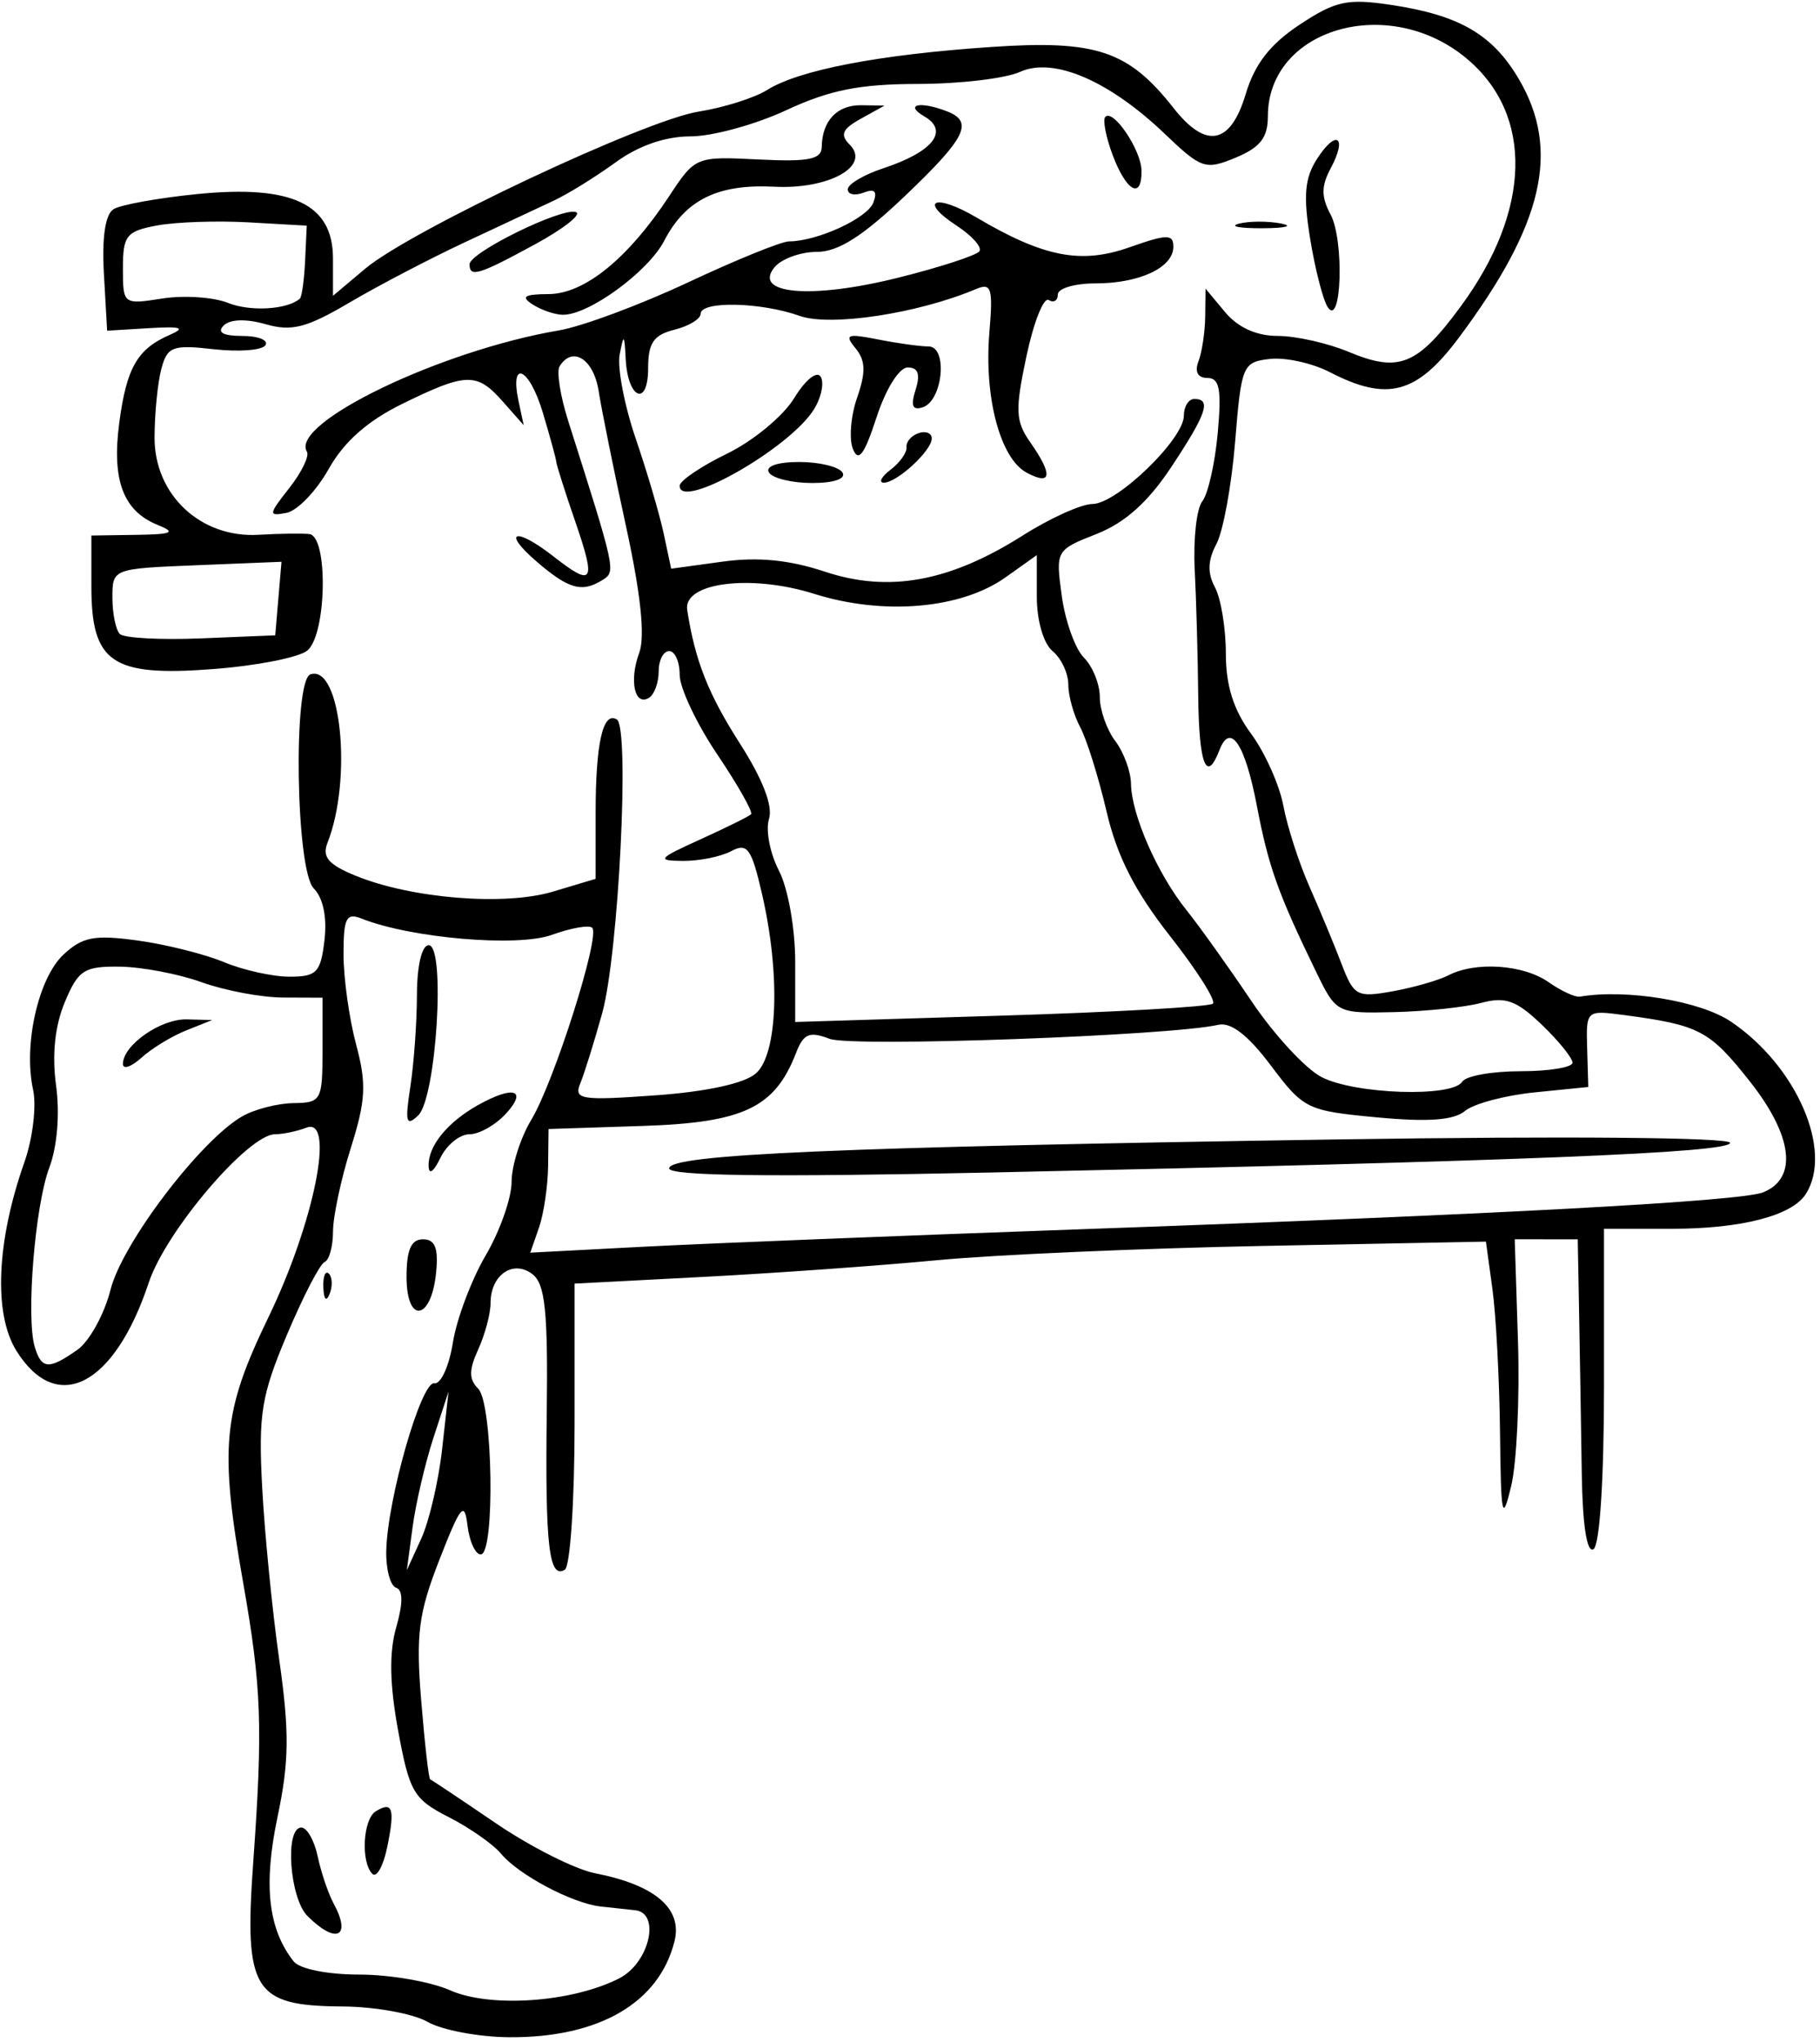 <svg xmlns="http://www.w3.org/2000/svg" xmlns:svg="http://www.w3.org/2000/svg" xmlns:xlink="http://www.w3.org/1999/xlink" id="svg2" width="277.121" height="310.956" version="1.1"><defs id="defs4"><radialGradient id="radialGradient5255" cx="398.111" cy="287.501" r="209.566" fx="398.111" fy="287.501" gradientTransform="matrix(1,0,0,0.918,-19.286,-7.911)" gradientUnits="userSpaceOnUse" xlink:href="#linearGradient5249"/><linearGradient id="linearGradient5249"><stop id="stop5251" offset="0" style="stop-color:#e3e3e3;stop-opacity:1"/><stop id="stop5253" offset="1" style="stop-color:#e3e3e3;stop-opacity:0"/></linearGradient></defs><g id="layer1" transform="translate(-274.563,-302.935)"><path style="fill:#000" id="path3040" d="m 339.665,610.796 c -2.199,-1.257 -8.026,-2.311 -12.947,-2.342 -13.591,-0.086 -15.006,-2.38 -13.592,-22.035 1.475,-20.51 1.256,-26.604 -1.522,-42.39 -3.654,-20.761 -3.155,-26.057 3.814,-40.479 6.994,-14.472 10.233,-30.607 5.805,-28.908 -1.437,0.551 -3.585,1.002 -4.774,1.002 -4.075,0 -16.627,14.738 -19.232,22.583 -5.228,15.741 -13.983,20.263 -20.146,10.406 -3.513,-5.619 -3.049,-16.668 1.206,-28.73 1.271,-3.602 1.867,-8.569 1.325,-11.037 -1.501,-6.834 0.788,-17 4.636,-20.587 2.887,-2.691 4.714,-3.037 11.286,-2.134 4.313,0.592 10.228,2.074 13.144,3.293 2.916,1.218 7.406,2.215 9.977,2.215 4.149,0 4.748,-0.628 5.326,-5.579 0.406,-3.476 -0.213,-6.443 -1.641,-7.871 -2.729,-2.729 -3.173,-31.696 -0.499,-32.587 4.645,-1.548 6.416,15.955 2.596,25.653 -0.85,2.159 0.136,3.316 4.267,5.005 8.525,3.486 22.694,4.633 30.044,2.431 l 6.518,-1.953 0,-10.012 c 0,-10.648 1.114,-15.561 3.231,-14.253 1.996,1.234 0.267,35.763 -2.242,44.764 -1.226,4.398 -2.727,9.206 -3.336,10.682 -0.998,2.422 0.123,2.598 11.417,1.791 7.811,-0.558 13.576,-1.812 15.322,-3.333 3.35,-2.918 3.77,-15.086 0.944,-27.331 -1.608,-6.968 -2.233,-7.836 -4.693,-6.52 -1.561,0.835 -4.864,1.503 -7.341,1.484 -4.092,-0.032 -3.851,-0.331 2.635,-3.273 3.926,-1.781 7.405,-3.504 7.73,-3.83 0.325,-0.325 -1.987,-4.421 -5.139,-9.101 -3.152,-4.68 -5.731,-10.139 -5.731,-12.13 0,-1.991 -0.72,-3.62 -1.599,-3.62 -0.88,0 -1.599,1.397 -1.599,3.104 0,1.707 -0.658,3.511 -1.463,4.009 -2.193,1.355 -3.063,-2.611 -1.499,-6.837 0.917,-2.479 0.252,-8.889 -1.993,-19.193 -1.854,-8.509 -3.735,-17.81 -4.181,-20.669 -0.763,-4.89 -3.995,-6.938 -5.952,-3.772 -0.485,0.785 0.117,4.563 1.337,8.397 7.171,22.535 7.24,22.846 5.282,24.09 -3.177,2.02 -5.195,1.474 -10.075,-2.723 -5.458,-4.694 -3.295,-5.374 2.55,-0.802 6.019,4.708 6.491,3.972 3.336,-5.198 -1.589,-4.618 -2.907,-8.757 -2.929,-9.197 -0.022,-0.44 -0.949,-3.835 -2.061,-7.545 -2.055,-6.86 -5.082,-8.219 -3.673,-1.65 l 0.771,3.597 -3.177,-3.599 c -3.952,-4.477 -5.535,-4.443 -15.277,0.329 -5.321,2.606 -8.908,5.776 -11.239,9.933 -1.883,3.358 -4.775,6.365 -6.426,6.683 -2.79,0.537 -2.761,0.272 0.421,-3.773 1.882,-2.393 3.093,-4.885 2.689,-5.538 -2.672,-4.323 20.388,-15.425 38.364,-18.47 3.519,-0.596 12.377,-3.89 19.686,-7.32 7.309,-3.43 14.219,-6.236 15.356,-6.236 4.266,0 11.919,-3.512 12.831,-5.888 0.664,-1.731 0.226,-2.189 -1.471,-1.538 -1.329,0.51 -2.417,0.286 -2.417,-0.498 0,-0.784 2.462,-2.238 5.47,-3.23 7.48,-2.469 10.002,-5.658 6.214,-7.862 -3.125,-1.818 -0.741,-2.387 3.379,-0.806 4.167,1.599 2.974,4.02 -6.376,12.932 -6.425,6.125 -10.157,8.489 -13.399,8.489 -2.471,0 -5.365,1.05 -6.43,2.333 -3.415,4.114 5.581,4.895 18.716,1.624 6.482,-1.614 12.102,-3.446 12.488,-4.071 0.386,-0.625 -1.154,-2.352 -3.422,-3.838 -5.99,-3.925 -3.364,-5.021 3.013,-1.258 10.194,6.015 15.863,7.115 23.244,4.511 5.734,-2.023 6.683,-2.035 6.683,-0.086 0,3.169 -5.141,5.583 -11.891,5.583 -3.137,0 -5.703,0.762 -5.703,1.694 0,0.932 -0.625,1.308 -1.389,0.836 -0.764,-0.472 -2.288,3.381 -3.388,8.562 -1.746,8.227 -1.671,9.889 0.589,13.115 3.469,4.952 3.263,6.656 -0.557,4.612 -4.025,-2.154 -6.502,-11.477 -5.675,-21.359 0.568,-6.786 0.315,-7.594 -2.064,-6.588 -8.784,3.714 -22.136,5.744 -26.817,4.077 -5.92,-2.108 -15.081,-2.304 -15.081,-0.323 0,0.784 -1.799,1.878 -3.999,2.43 -3.168,0.795 -3.999,2.013 -3.999,5.866 0,5.976 -3.108,4.685 -3.417,-1.419 -0.193,-3.81 -0.298,-3.888 -0.915,-0.678 -0.383,1.994 0.714,7.752 2.438,12.795 1.724,5.043 3.645,11.566 4.269,14.496 l 1.134,5.327 7.796,-1.072 c 5.419,-0.745 10.181,-0.28 15.62,1.527 9.724,3.23 19.005,1.533 30.098,-5.501 4.169,-2.644 8.95,-4.807 10.626,-4.807 3.695,0 13.922,-9.869 13.922,-13.435 0,-1.407 0.72,-2.559 1.599,-2.559 2.629,0 1.869,2.244 -3.518,10.376 -3.533,5.333 -7.054,8.486 -11.371,10.182 -6.203,2.437 -6.246,2.513 -5.296,9.44 0.526,3.841 2.045,8.07 3.374,9.4 1.329,1.329 2.416,4.027 2.416,5.995 0,1.968 1.057,4.976 2.348,6.683 1.292,1.708 2.371,4.636 2.399,6.508 0.07,4.708 4.012,13.706 8.408,19.195 2.022,2.525 6.484,8.772 9.914,13.881 3.43,5.109 8.244,10.327 10.697,11.596 5.079,2.627 19.924,3.117 21.413,0.707 0.544,-0.88 4.545,-1.599 8.891,-1.599 4.347,0 7.903,-0.585 7.903,-1.3 0,-0.715 -2.115,-3.327 -4.7,-5.803 -3.849,-3.687 -5.515,-4.285 -9.197,-3.301 -2.473,0.661 -8.449,1.293 -13.279,1.405 -8.729,0.201 -8.802,0.163 -11.891,-6.195 -5.759,-11.853 -7.224,-15.958 -8.981,-25.163 -1.813,-9.504 -4.056,-12.85 -5.715,-8.526 -1.971,5.136 -3.121,2.178 -3.225,-8.296 -0.059,-5.938 -0.299,-14.581 -0.534,-19.207 -0.234,-4.626 0.285,-9.304 1.155,-10.396 0.87,-1.092 1.927,-5.764 2.349,-10.383 0.607,-6.646 0.28,-8.397 -1.568,-8.397 -1.473,0 -1.977,-0.935 -1.365,-2.53 0.534,-1.391 0.995,-4.45 1.024,-6.798 l 0.053,-4.268 3.002,3.599 c 1.937,2.322 4.773,3.599 7.995,3.599 2.746,0 7.605,1.091 10.797,2.425 7.676,3.207 10.462,2.071 17.104,-6.977 10.702,-14.578 11.054,-29.111 0.912,-37.645 -11.868,-9.986 -30.321,-4.648 -30.321,8.771 0,3.231 -1.172,4.734 -4.892,6.275 -4.623,1.915 -5.217,1.716 -10.796,-3.616 -8.508,-8.131 -16.972,-11.754 -22.054,-9.438 -2.197,1.001 -9.178,1.827 -15.514,1.835 -8.897,0.011 -13.469,0.923 -20.076,3.999 -4.706,2.191 -11.257,3.983 -14.558,3.983 -3.861,0 -7.941,1.415 -11.437,3.964 -2.989,2.18 -7.234,4.807 -9.433,5.837 -2.199,1.03 -8.317,3.894 -13.595,6.366 -5.278,2.472 -13.158,6.592 -17.51,9.156 -6.505,3.833 -8.77,4.416 -12.731,3.28 -2.969,-0.851 -5.426,-0.774 -6.402,0.202 -1.046,1.046 -0.084,1.584 2.829,1.584 2.427,0 4.022,0.633 3.544,1.406 -0.478,0.773 -4.014,1.051 -7.857,0.618 -6.308,-0.711 -7.087,-0.42 -8.001,2.993 -0.557,2.079 -1.022,6.775 -1.034,10.436 -0.029,8.74 7.02,15.341 15.829,14.826 3.158,-0.185 6.641,-0.235 7.741,-0.112 2.897,0.324 2.64,15.294 -0.304,17.737 -1.267,1.051 -7.752,2.323 -14.412,2.827 -15.365,1.162 -18.472,-0.956 -18.472,-12.592 l 0,-7.749 6.798,-0.101 c 5.548,-0.083 6.155,-0.36 3.303,-1.509 -5.234,-2.109 -7.002,-6.765 -5.869,-15.454 1.102,-8.452 2.757,-11.349 7.708,-13.492 2.475,-1.071 1.722,-1.316 -3.143,-1.021 l -6.398,0.388 -0.492,-8.645 c -0.318,-5.593 0.203,-9.075 1.476,-9.862 1.083,-0.669 6.794,-1.701 12.691,-2.293 14.473,-1.453 20.712,1.495 20.712,9.788 l 0,5.699 4.899,-4.122 c 6.952,-5.849 42.552,-22.621 50.793,-23.929 3.801,-0.603 8.479,-2.079 10.396,-3.279 4.888,-3.06 17.004,-5.391 34.066,-6.554 16.083,-1.096 20.942,0.528 27.853,9.314 4.938,6.278 8.659,5.555 10.961,-2.128 1.375,-4.588 3.721,-7.611 8.212,-10.584 5.465,-3.616 7.285,-4.012 13.902,-3.019 10.41,1.561 15.461,4.484 19.46,11.261 6.398,10.844 3.786,22.141 -9.115,39.422 -6.412,8.588 -10.88,9.777 -19.667,5.233 -2.654,-1.372 -6.757,-2.272 -9.117,-1.999 -4.133,0.477 -4.329,0.945 -5.276,12.594 -0.541,6.654 -1.826,13.671 -2.855,15.594 -1.322,2.47 -1.385,4.404 -0.215,6.59 0.911,1.702 1.656,6.24 1.656,10.086 0,4.868 1.166,8.572 3.838,12.194 2.111,2.861 4.327,7.808 4.924,10.993 0.597,3.185 2.384,8.721 3.97,12.302 1.586,3.582 3.782,8.866 4.88,11.744 1.875,4.912 2.35,5.168 7.787,4.188 3.184,-0.574 7.002,-1.669 8.484,-2.433 4.156,-2.143 11.419,-1.648 15.256,1.039 1.907,1.336 4.046,2.33 4.754,2.21 7.102,-1.206 18.331,0.647 23.005,3.797 9.997,6.737 15.611,19.651 11.414,26.252 -2.099,3.302 -9.802,5.298 -20.44,5.298 l -10.292,0 0,23.897 c 0,14.206 -0.649,24.298 -1.599,24.885 -1.009,0.623 -1.668,-3.625 -1.786,-11.501 -0.102,-6.869 -0.283,-17.707 -0.4,-24.083 l -0.213,-11.593 -4.798,-0.005 -4.798,-0.005 0.498,15.596 c 0.274,8.578 -0.193,18.475 -1.039,21.994 -1.359,5.656 -1.556,4.708 -1.698,-8.174 -0.088,-8.014 -0.607,-17.831 -1.153,-21.814 l -0.993,-7.243 -33.795,0.654 c -18.587,0.361 -40.992,1.34 -49.789,2.177 -8.797,0.837 -24.811,1.981 -35.587,2.543 l -19.593,1.022 0,21.321 c 0,11.727 -0.668,21.734 -1.484,22.238 -2.417,1.494 -3.008,-3.634 -2.754,-23.92 0.192,-15.353 -0.239,-19.567 -2.155,-21.06 -2.939,-2.292 -6.402,0.081 -6.402,4.387 0,1.61 -0.844,4.78 -1.876,7.045 -1.435,3.149 -1.435,4.558 0,5.993 2.234,2.234 2.583,25.228 0.383,25.228 -0.821,0 -1.73,-1.979 -2.02,-4.398 -0.455,-3.801 -1.035,-3.095 -4.271,5.198 -3.192,8.179 -3.602,11.349 -2.776,21.461 0.533,6.526 1.147,11.924 1.366,11.997 0.219,0.073 4.716,3.074 9.994,6.67 5.278,3.596 12.078,7.024 15.111,7.619 9.158,1.796 13.339,5.377 12.096,10.361 -2.341,9.38 -11.502,14.7 -25.156,14.609 -4.647,-0.031 -10.248,-1.085 -12.447,-2.342 z m 29.189,-6.626 c 4.595,-2.353 6.356,-9.968 2.399,-10.372 -1.1,-0.112 -3.449,-0.366 -5.22,-0.563 -4.331,-0.483 -12.5,-4.81 -15.182,-8.041 -1.197,-1.442 -4.788,-3.954 -7.982,-5.584 -5.336,-2.722 -5.959,-3.788 -7.685,-13.157 -1.295,-7.026 -1.387,-11.91 -0.296,-15.713 1.052,-3.67 1.046,-5.697 -0.019,-6.053 -0.881,-0.294 -1.553,-2.813 -1.493,-5.599 0.17,-7.887 5.333,-25.896 7.318,-25.522 0.98,0.184 2.252,-2.606 2.827,-6.2 0.575,-3.595 2.821,-9.567 4.992,-13.271 2.171,-3.705 3.947,-8.747 3.947,-11.204 0,-2.458 1.352,-6.713 3.004,-9.456 3.48,-5.777 10.526,-27.978 9.276,-29.227 -0.465,-0.465 -3.247,0.024 -6.183,1.086 -5.207,1.883 -21.39,0.499 -28.889,-2.47 -2.39,-0.947 -2.799,-0.153 -2.799,5.437 0,3.6 0.861,9.764 1.913,13.698 1.609,6.016 1.482,8.52 -0.8,15.758 -1.492,4.733 -2.713,10.462 -2.713,12.73 0,2.268 -0.579,4.364 -1.286,4.658 -0.708,0.293 -3.285,5.275 -5.728,11.07 -3.902,9.257 -4.361,12.074 -3.775,23.192 0.366,6.96 1.534,18.772 2.595,26.25 1.571,11.072 1.522,15.529 -0.262,24.014 -2.173,10.334 -1.418,17.052 2.469,21.969 0.906,1.146 5.173,1.999 9.998,1.999 4.63,0 10.839,1.074 13.799,2.387 6.144,2.725 18.625,1.846 25.774,-1.816 z m -47.469,-9.482 c -2.736,-2.736 -3.489,-13.481 -0.944,-13.481 0.863,0 1.986,1.979 2.496,4.398 0.51,2.419 1.603,5.648 2.43,7.176 2.771,5.121 0.379,6.267 -3.981,1.907 z m 9.873,-6.426 c -1.786,-1.786 -1.432,-8.316 0.515,-9.52 2.577,-1.592 2.954,-0.434 1.761,5.399 -0.597,2.921 -1.622,4.776 -2.277,4.121 z m 5.207,-90.891 c 0,-4.131 0.698,-5.731 2.5,-5.731 1.848,0 2.37,1.325 1.999,5.075 -0.724,7.332 -4.5,7.883 -4.5,0.656 z m -12.669,1.599 c -0.069,-1.686 0.309,-2.631 0.84,-2.099 0.531,0.531 0.588,1.911 0.126,3.066 -0.511,1.276 -0.89,0.897 -0.966,-0.966 z m 16.027,-18.527 c -0.072,-3.003 2.839,-6.597 7.448,-9.197 5.405,-3.048 7.672,-2.429 4.388,1.2 -1.592,1.759 -4.113,3.199 -5.601,3.199 -1.489,0 -3.488,1.619 -4.442,3.599 -1.047,2.171 -1.758,2.647 -1.793,1.2 z m -2.784,-11.996 c 0.545,-3.519 0.998,-9.816 1.008,-13.995 0.011,-4.487 0.744,-7.597 1.792,-7.597 2.613,0 1.164,23.328 -1.611,25.939 -1.826,1.718 -2.018,1.013 -1.189,-4.347 z m 4.839,55.18 0.981,-8.797 -2.294,7.02 c -1.262,3.861 -2.69,9.979 -3.175,13.595 l -0.881,6.575 2.194,-4.798 c 1.207,-2.639 2.635,-8.757 3.175,-13.595 z m -55.553,-15.143 c 1.844,-1.291 4.129,-5.433 5.078,-9.203 1.777,-7.057 13.719,-22.756 20.067,-26.379 1.872,-1.068 5.383,-1.968 7.802,-1.999 4.204,-0.054 4.398,-0.41 4.398,-8.054 l 0,-7.997 -5.998,-0.024 c -3.299,-0.013 -8.877,-1.061 -12.396,-2.329 -3.519,-1.268 -9.133,-2.336 -12.477,-2.375 -5.443,-0.063 -6.32,0.506 -8.379,5.434 -1.499,3.588 -1.958,7.999 -1.318,12.67 0.588,4.294 0.176,9.3 -1.028,12.489 -2.188,5.796 -3.571,22.825 -2.217,27.316 1.028,3.41 2.133,3.487 6.467,0.451 z m 6.956,-43.54 c 0,-2.871 5.761,-6.896 9.722,-6.792 l 3.873,0.101 -3.966,1.582 c -2.181,0.87 -5.24,2.736 -6.798,4.145 -1.558,1.41 -2.832,1.843 -2.832,0.963 z m 146.347,25.148 c 63.104,-2.245 100.046,-4.246 103.397,-5.601 5.312,-2.148 4.53,-8.603 -2.05,-16.928 -6.115,-7.736 -7.655,-8.546 -19.146,-10.071 -5.738,-0.761 -5.767,-0.735 -5.598,5.095 l 0.17,5.86 -8.18,0.824 c -4.499,0.453 -9.267,1.726 -10.596,2.829 -1.712,1.421 -5.622,1.704 -13.412,0.972 -10.641,-1 -11.162,-1.255 -16.142,-7.891 -3.463,-4.615 -6.079,-6.643 -7.997,-6.201 -7.263,1.671 -55.799,3.423 -59.184,2.136 -3.096,-1.177 -3.979,-0.806 -5.123,2.155 -3.219,8.333 -7.997,10.607 -23.331,11.107 l -14.35,0.468 -0.065,5.598 c -0.036,3.079 -0.662,7.315 -1.391,9.414 l -1.325,3.816 17.371,-0.909 c 9.554,-0.5 39.683,-1.702 66.953,-2.672 z m -63.177,-9.249 c 0,-2.14 25.754,-3.255 101.963,-4.414 34.578,-0.526 59.579,-0.307 59.579,0.522 0,1.513 -31.893,2.794 -112.36,4.513 -33.812,0.722 -49.182,0.528 -49.182,-0.621 z m 82.799,-25.087 c 0.478,-0.478 -2.473,-5.124 -6.559,-10.325 -5.331,-6.785 -8.052,-12.13 -9.638,-18.927 -1.215,-5.209 -3.023,-10.991 -4.017,-12.849 -0.994,-1.857 -1.807,-4.776 -1.807,-6.485 0,-1.71 -1.08,-4.004 -2.399,-5.099 -1.391,-1.154 -2.399,-4.644 -2.399,-8.302 l 0,-6.311 -4.742,3.376 c -6.78,4.828 -18.589,5.847 -29.173,2.518 -9.631,-3.029 -19.962,-1.713 -19.316,2.46 1.193,7.711 3.188,12.773 7.993,20.286 3.509,5.485 5.086,9.568 4.458,11.544 -0.534,1.682 0.146,5.217 1.511,7.856 1.392,2.691 2.482,8.806 2.482,13.924 l 0,9.126 31.368,-0.962 c 17.253,-0.529 31.76,-1.353 32.238,-1.832 z m -142.302,-61.682 0.476,-5.598 -12.872,0.522 c -12.858,0.521 -12.872,0.526 -12.872,4.932 0,2.425 0.508,4.918 1.13,5.54 0.621,0.621 6.199,0.921 12.396,0.666 l 11.266,-0.463 0.476,-5.598 z m 3.274,-45.667 c 0.303,-0.267 0.663,-2.877 0.8,-5.799 l 0.248,-5.313 -8.797,-0.5 c -4.838,-0.275 -11.136,-0.062 -13.995,0.472 -4.678,0.875 -5.198,1.527 -5.198,6.517 0,5.507 0.04,5.538 5.998,4.606 3.299,-0.516 7.797,-0.217 9.996,0.665 3.406,1.365 9.042,1.032 10.948,-0.647 z m 57.828,28.5 c 0,-0.764 3.246,-2.965 7.213,-4.893 3.967,-1.927 8.566,-5.729 10.22,-8.449 1.689,-2.778 3.458,-4.214 4.037,-3.277 0.567,0.917 0.106,3.158 -1.023,4.98 -3.675,5.93 -20.447,15.476 -20.447,11.638 z m 13.595,-2.026 c -0.587,-0.95 1.285,-1.599 4.609,-1.599 3.079,0 6.043,0.72 6.586,1.599 0.587,0.95 -1.285,1.599 -4.609,1.599 -3.079,0 -6.043,-0.72 -6.586,-1.599 z m 18.552,-0.451 c 1.407,-1.072 2.486,-2.608 2.399,-3.415 -0.087,-0.806 0.741,-1.766 1.841,-2.133 1.1,-0.367 1.999,0.002 1.999,0.818 0,1.873 -5.358,6.796 -7.323,6.728 -0.81,-0.028 -0.322,-0.928 1.084,-1.999 z m -5.764,-3.128 c -0.616,-1.528 -0.327,-5.054 0.643,-7.834 1.341,-3.847 1.285,-5.636 -0.236,-7.487 -1.742,-2.119 -1.304,-2.295 3.399,-1.363 2.969,0.588 6.436,1.069 7.704,1.069 2.97,0 2.191,8.255 -0.874,9.263 -1.566,0.515 -1.869,-0.228 -1.092,-2.676 0.751,-2.367 0.39,-3.388 -1.199,-3.388 -1.299,0 -3.335,3.257 -4.75,7.597 -1.857,5.7 -2.755,6.903 -3.595,4.818 z m -48.775,-22.012 c -1.84,-1.189 -1.272,-1.556 2.443,-1.575 5.464,-0.028 12.098,-5.417 18.35,-14.908 3.972,-6.03 4.062,-6.067 13.595,-5.59 7.663,0.384 9.605,-0.003 9.639,-1.919 0.07,-4.004 2.357,-6.401 6.05,-6.341 l 3.504,0.057 -3.614,2.007 c -2.821,1.567 -3.191,2.43 -1.685,3.936 3.259,3.259 -3.16,6.838 -11.494,6.408 -8.575,-0.442 -13.513,1.983 -16.739,8.221 -2.436,4.711 -11.486,11.322 -15.439,11.278 -1.216,-0.013 -3.29,-0.722 -4.609,-1.575 z m 121.059,0.396 c -0.713,-1.102 -1.912,-5.78 -2.664,-10.396 -1.062,-6.516 -0.833,-9.228 1.025,-12.13 2.956,-4.619 4.702,-3.456 2.103,1.401 -1.45,2.709 -1.454,4.355 -0.016,7.042 2.099,3.921 1.672,17.357 -0.448,14.083 z m -130.656,-6.51 c 0,-1.792 14.013,-8.675 16.186,-7.95 0.957,0.319 -1.851,2.534 -6.24,4.923 -8.557,4.657 -9.946,5.08 -9.946,3.027 z m 117.139,-6.181 c 1.529,-0.4 4.408,-0.415 6.398,-0.032 1.99,0.383 0.738,0.71 -2.78,0.728 -3.519,0.018 -5.147,-0.295 -3.617,-0.696 z m -19.196,-10.391 c -1.057,-2.801 -1.567,-5.447 -1.134,-5.881 1.225,-1.225 5.446,5.044 5.503,8.175 0.081,4.479 -2.281,3.239 -4.369,-2.294 z"/></g></svg>